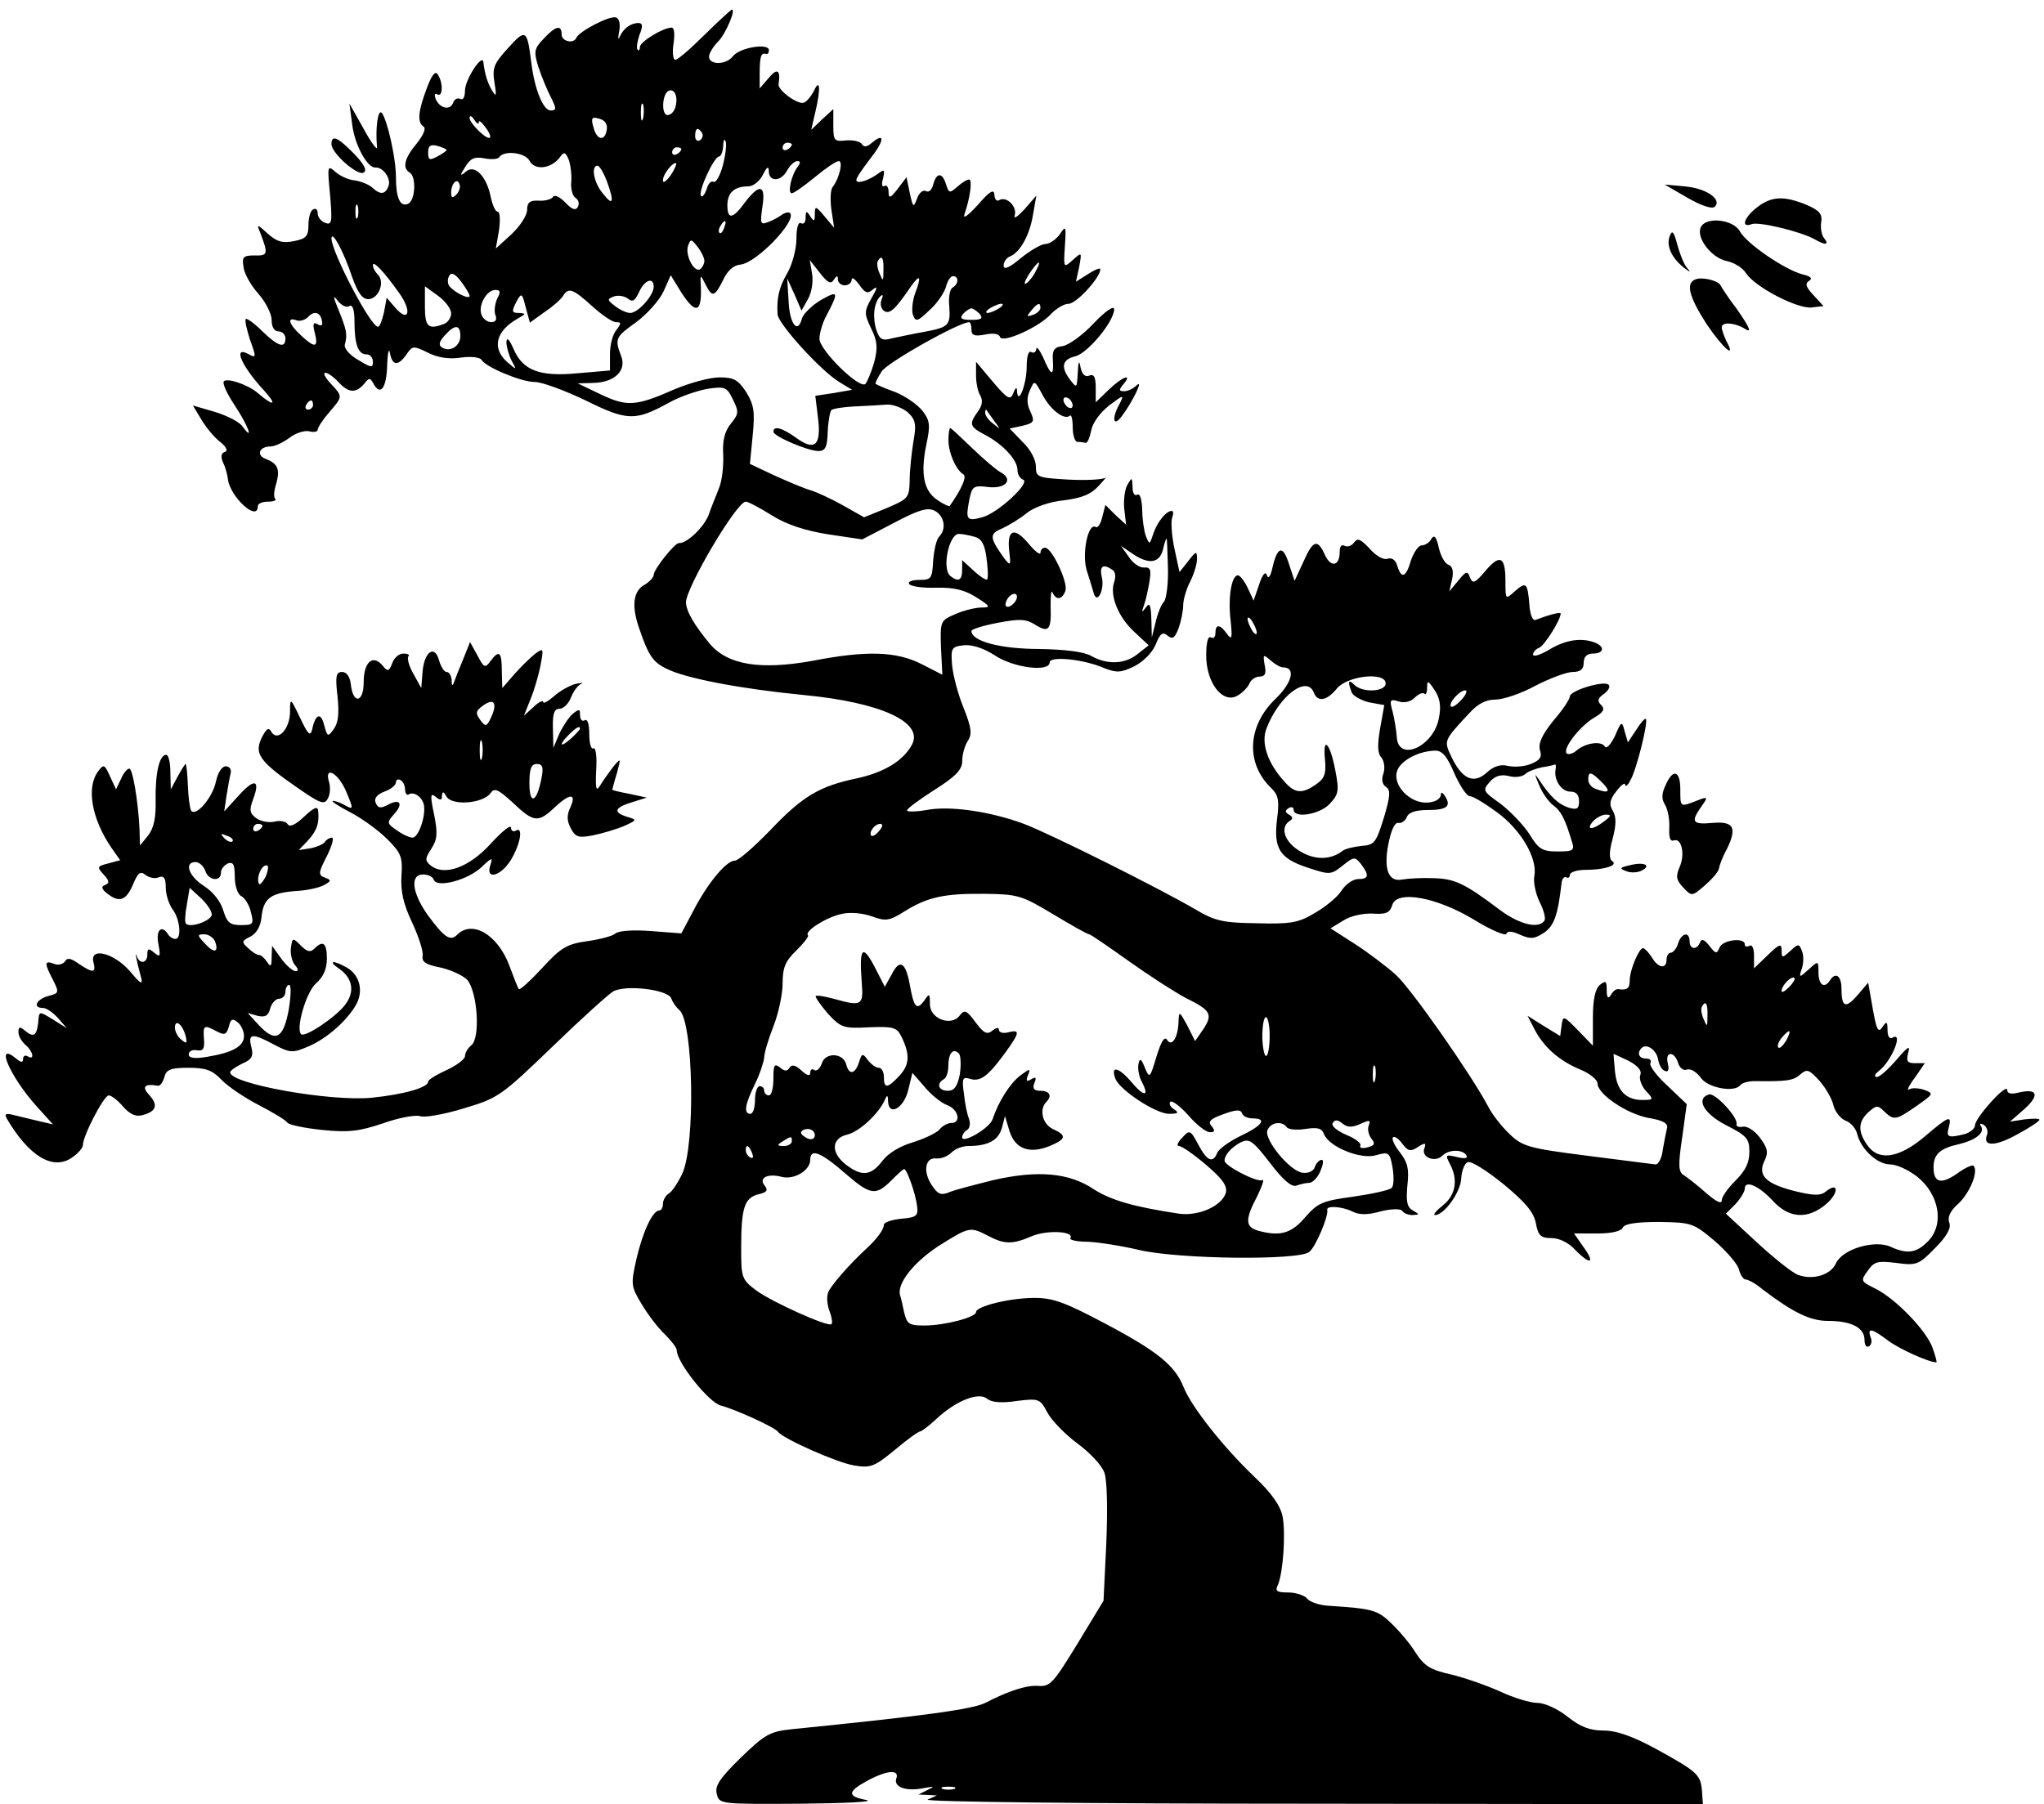 <?xml version="1.0" standalone="no"?>
<!DOCTYPE svg PUBLIC "-//W3C//DTD SVG 20010904//EN"
 "http://www.w3.org/TR/2001/REC-SVG-20010904/DTD/svg10.dtd">
<svg version="1.0" xmlns="http://www.w3.org/2000/svg"
 width="444pt" height="392pt" viewBox="0 0 444 392"
 preserveAspectRatio="xMidYMid meet">

<g transform="translate(0,392) scale(0.1,-0.1)"
fill="#000000" stroke="none">
<path d="M1530 3844 c-30 -30 -58 -54 -63 -54 -5 0 -7 16 -4 35 3 20 2 35 -4
35 -19 0 -69 -31 -69 -42 0 -6 -2 -9 -5 -6 -3 3 -1 17 4 32 8 19 7 26 -2 26
-17 0 -33 -12 -41 -30 -3 -8 -4 -3 -1 12 3 16 0 28 -7 30 -13 5 -80 -30 -86
-44 -6 -14 -32 -8 -32 7 0 22 -13 19 -39 -9 -21 -22 -22 -28 -11 -63 7 -21 19
-50 27 -65 12 -24 12 -28 -1 -28 -16 0 -35 46 -42 105 -9 71 -12 73 -50 31
-31 -34 -35 -43 -30 -75 5 -29 4 -33 -5 -18 -10 17 -16 36 -19 62 -2 20 -40
-38 -40 -62 0 -14 -4 -21 -10 -18 -6 3 -13 0 -16 -9 -7 -17 -30 -11 -38 10 -3
9 -1 12 4 9 12 -7 13 25 1 43 -5 9 -13 0 -24 -30 -19 -50 -21 -74 -7 -83 6 -4
0 -18 -15 -37 -26 -31 -32 -53 -15 -63 15 -9 12 -62 -4 -68 -17 -7 -26 13 -26
59 0 41 -19 125 -31 139 -8 8 -14 -33 -10 -75 1 -8 -13 10 -29 40 l-31 55 6
-45 c5 -44 33 -96 51 -94 16 1 34 -24 28 -40 -7 -19 -18 -20 -36 -3 -7 6 -24
13 -37 15 -14 1 -33 10 -43 19 -17 15 -17 12 -11 -51 5 -59 4 -66 -11 -60 -9
3 -16 13 -16 21 0 8 -4 11 -10 8 -6 -3 -10 -19 -10 -34 0 -24 -5 -30 -32 -35
-24 -5 -37 -1 -56 16 -23 21 -25 22 -17 3 18 -47 17 -51 -12 -50 -24 0 -28 -3
-24 -25 1 -14 16 -40 32 -58 16 -18 29 -44 29 -57 0 -16 6 -25 15 -25 8 0 15
-7 15 -15 0 -23 -16 -18 -51 16 -17 17 -33 28 -35 26 -3 -2 2 -23 9 -45 14
-39 14 -41 -4 -31 -34 18 -14 -27 35 -80 29 -32 21 -35 -14 -5 -22 19 -69 34
-74 25 -3 -5 8 -28 24 -52 28 -42 43 -81 17 -46 -6 10 -34 24 -60 32 l-48 14
18 -30 c10 -17 28 -39 41 -49 14 -11 18 -20 10 -22 -8 -3 -9 -11 -3 -24 5 -10
9 -26 10 -35 5 -39 65 -94 65 -59 0 6 10 10 22 10 12 0 19 3 16 6 -4 3 -3 18
2 33 9 32 3 44 -23 54 -21 8 -14 27 11 27 9 0 28 9 41 19 13 10 32 16 42 14
11 -3 19 -1 19 3 0 5 11 22 25 38 30 35 30 34 3 63 -12 13 -17 23 -11 23 5 0
18 -9 28 -20 22 -24 38 -25 56 -4 11 14 13 14 21 -1 15 -26 28 -7 29 43 1 26
4 37 6 25 5 -28 18 -29 36 -3 13 19 15 19 46 4 21 -11 47 -15 72 -11 21 3 42
1 45 -5 10 -16 86 -48 116 -48 15 0 64 -18 110 -40 91 -45 108 -45 181 -5 23
13 61 26 83 30 39 6 43 4 56 -23 13 -26 13 -31 -4 -52 -14 -17 -19 -37 -17
-69 1 -25 -3 -57 -9 -71 -5 -14 -16 -39 -22 -57 -10 -28 -48 -64 -65 -63 -9 1
-55 -57 -55 -69 0 -5 -9 -15 -19 -21 -25 -13 -30 -45 -13 -94 20 -59 30 -75
60 -89 41 -21 163 -44 297 -57 168 -16 262 -59 236 -108 -19 -35 -60 -60 -119
-73 -82 -17 -119 -39 -189 -113 -35 -36 -69 -66 -77 -66 -19 0 -61 -52 -91
-111 l-25 -47 -65 5 c-38 3 -70 1 -78 -5 -6 -6 -34 -13 -62 -17 -43 -6 -57
-14 -97 -58 -26 -28 -49 -49 -51 -46 -2 2 -11 25 -21 52 -25 66 -80 99 -113
66 -15 -15 -28 -6 -64 43 -34 48 -39 88 -10 88 11 0 21 -5 23 -11 6 -19 72 -2
103 26 24 23 26 23 20 5 -11 -33 23 -24 45 12 21 35 27 74 10 63 -5 -3 -10 0
-10 7 -1 7 -20 -9 -44 -35 -46 -51 -101 -72 -131 -47 -12 10 -12 15 2 36 13
20 14 34 6 74 -9 42 -8 48 3 39 11 -9 14 -8 14 2 1 10 3 10 10 -2 12 -20 78
-15 95 7 9 13 16 10 49 -20 45 -43 55 -44 90 -11 34 32 49 32 35 1 -8 -17 -8
-29 1 -46 10 -19 17 -21 48 -15 20 4 50 13 67 20 29 13 29 14 8 20 -32 10 -29
20 10 32 l32 10 -37 8 c-21 4 -38 8 -38 9 0 0 4 17 10 36 9 34 9 34 -8 14 -9
-12 -22 -30 -28 -40 -9 -15 -11 -9 -9 33 2 29 -1 50 -6 47 -5 -3 -9 11 -9 31
0 22 -4 34 -10 30 -5 -3 -10 1 -10 11 0 14 -2 14 -16 3 -8 -7 -21 -26 -29 -43
l-13 -31 -1 43 c-1 31 3 42 14 42 9 0 20 11 25 24 5 13 15 27 22 30 7 3 2 3
-12 0 -14 -4 -35 -16 -47 -27 -13 -11 -23 -17 -23 -12 0 4 -10 0 -21 -11 l-21
-19 14 35 c8 19 18 53 22 74 7 37 7 39 -11 26 -10 -8 -30 -27 -45 -44 l-27
-31 -1 38 c0 41 -6 46 -25 20 -11 -15 -14 -14 -28 13 l-16 29 -14 -35 c-8 -19
-17 -42 -20 -50 -4 -12 -6 -11 -6 3 -1 9 -5 17 -11 17 -5 0 -12 11 -16 24 -9
36 -32 21 -36 -22 l-3 -37 -17 31 c-10 17 -14 34 -11 38 4 3 -1 6 -11 6 -9 0
-20 -9 -24 -21 -7 -18 -10 -19 -21 -5 -21 25 -41 8 -41 -36 0 -45 -23 -49 -28
-5 -2 17 -9 27 -19 27 -13 0 -15 -9 -10 -52 4 -38 2 -58 -8 -72 -13 -18 -14
-17 -21 9 -7 28 -19 24 -26 -10 -4 -16 -9 -11 -26 25 -21 44 -22 45 -22 14 0
-37 -26 -66 -40 -45 -6 11 -10 9 -19 -7 -21 -39 -10 -55 80 -117 45 -31 54
-34 61 -20 5 8 6 24 3 35 -12 38 20 21 37 -20 16 -38 16 -40 -2 -30 -10 6 -22
10 -27 10 -4 -1 13 -12 38 -25 25 -13 61 -39 80 -58 30 -30 34 -39 31 -80 -2
-33 4 -61 23 -101 14 -30 25 -63 23 -73 -2 -13 7 -19 38 -25 23 -5 49 -17 59
-27 22 -26 29 -125 9 -142 -8 -6 -14 -17 -14 -24 0 -6 -18 -20 -40 -30 -22
-10 -40 -21 -40 -25 0 -13 -53 -28 -122 -35 -90 -9 -308 30 -308 55 0 4 12 12
26 19 21 9 25 16 20 36 -8 30 2 31 50 5 34 -18 40 -18 73 -4 41 17 87 58 106
94 15 30 5 64 -24 79 -29 16 -39 13 -14 -4 30 -21 34 -51 12 -79 -21 -27 -87
-71 -95 -63 -12 12 11 91 32 110 16 14 24 31 24 54 0 34 -8 41 -27 22 -9 -9
-16 -7 -30 7 -17 17 -18 17 -21 -5 -2 -12 2 -29 8 -37 8 -9 9 -14 2 -14 -6 0
-20 12 -31 27 l-20 28 -1 -25 c0 -20 -2 -22 -10 -10 -5 8 -13 15 -17 15 -5 0
-16 7 -24 15 -15 13 -14 16 5 25 13 7 22 22 24 42 4 41 20 53 74 57 23 1 51 7
62 13 16 9 16 11 2 16 -15 6 -15 10 4 47 11 22 16 40 11 40 -5 0 -12 -4 -15
-9 -3 -5 -17 -11 -31 -14 l-26 -4 20 21 c19 21 25 37 22 65 -1 10 -10 6 -30
-13 -18 -17 -31 -24 -36 -17 -3 6 -16 9 -28 6 -12 -3 -30 0 -40 7 -15 11 -16
18 -7 42 16 43 2 45 -32 7 l-31 -34 5 34 c3 19 7 41 9 49 2 8 -2 15 -11 15 -8
0 -17 -14 -21 -33 -7 -35 -44 -78 -54 -63 -3 6 -6 30 -7 55 -1 25 -3 46 -5 46
-1 0 -9 -12 -17 -27 l-15 -28 -1 38 c0 20 -4 37 -9 37 -15 0 -24 -40 -23 -99
1 -38 -4 -60 -16 -76 l-18 -22 -1 36 c-3 61 -15 131 -22 131 -5 0 -13 -10 -18
-22 l-11 -23 -13 28 c-12 27 -14 27 -26 11 -26 -35 -14 -103 29 -166 l19 -27
-26 -7 c-24 -6 -25 -8 -10 -24 13 -14 13 -19 3 -23 -9 -3 -8 -9 7 -20 25 -19
40 -13 55 24 10 23 15 27 26 18 8 -6 21 -9 29 -5 11 4 15 -2 15 -22 0 -16 7
-37 15 -48 16 -21 20 -64 6 -64 -6 0 -13 5 -16 10 -14 22 -27 9 -21 -21 5 -27
4 -30 -9 -19 -12 10 -15 10 -15 -4 0 -19 -17 -22 -23 -3 -5 14 0 -13 9 -45 5
-19 0 -17 -24 12 -35 40 -88 53 -79 19 6 -23 -1 -24 -32 -3 -17 12 -25 14 -30
5 -4 -6 -15 -9 -24 -5 -21 8 -21 1 -2 -35 14 -28 13 -29 -10 -35 -26 -7 -35
-26 -12 -26 8 0 22 -10 33 -22 l19 -22 -27 17 c-34 21 -33 21 -35 -4 -3 -29
-10 -34 -28 -19 -12 10 -15 10 -15 -3 0 -8 7 -20 15 -27 17 -14 21 -35 5 -25
-5 3 -10 1 -10 -6 0 -8 -4 -8 -15 1 -47 39 -14 -38 43 -102 l37 -41 -30 7
c-16 4 -41 10 -54 13 -19 5 -22 3 -16 -8 48 -81 99 -112 140 -85 14 9 25 22
25 28 0 20 45 107 56 108 6 0 20 -11 31 -24 15 -17 28 -23 42 -19 31 8 35 22
15 44 -17 18 -10 25 19 20 5 -1 11 8 14 19 4 16 14 20 52 20 38 0 52 -5 72
-26 13 -14 50 -39 81 -55 31 -16 59 -33 62 -38 3 -5 37 -12 75 -16 58 -6 81
-3 132 14 33 12 70 19 81 16 10 -4 54 4 96 17 74 22 81 27 192 134 63 61 123
115 132 120 28 15 118 4 126 -15 3 -9 11 -20 18 -26 30 -26 35 -292 6 -355 -9
-19 -22 -39 -29 -43 -7 -4 -13 -15 -13 -22 0 -8 -3 -15 -8 -15 -14 0 -35 -44
-49 -103 -13 -58 -13 -61 11 -101 13 -22 36 -52 50 -65 14 -14 26 -29 26 -35
0 -26 70 -114 96 -120 31 -8 117 -47 124 -57 11 -15 128 -67 165 -73 36 -6 44
-3 89 34 26 22 51 40 55 40 3 0 20 13 36 28 42 39 91 58 109 43 9 -8 32 -10
64 -5 49 6 51 5 67 -25 9 -17 38 -47 65 -67 27 -20 53 -47 59 -64 6 -18 7 -79
4 -154 l-6 -124 -57 -94 c-52 -85 -59 -93 -85 -91 -25 2 -65 -11 -115 -37 -29
-14 -131 -28 -419 -57 -49 -5 -59 -11 -112 -62 -46 -45 -57 -62 -52 -79 5 -22
8 -22 182 -21 97 1 161 4 143 8 -42 8 -42 18 2 42 43 23 70 25 63 5 -7 -19 22
-29 60 -21 23 4 24 4 8 -4 l-20 -10 20 -1 20 -1 -20 -9 c-11 -5 352 -9 832 -9
l852 -1 -2 28 c-3 36 -9 42 -98 91 -53 29 -88 41 -116 41 -30 0 -50 8 -78 30
-21 17 -50 30 -65 30 -16 0 -52 11 -82 25 -29 13 -77 30 -107 37 -44 10 -57
18 -76 47 -12 20 -37 49 -54 65 -29 28 -41 31 -134 37 -20 1 -42 8 -48 16 -6
7 -25 13 -41 13 -25 0 -29 3 -22 17 11 27 17 109 10 148 -5 24 -24 51 -62 87
-66 63 -136 151 -153 194 -19 47 -55 77 -170 138 -87 46 -113 56 -154 56 -53
0 -127 -18 -127 -31 0 -11 -68 -29 -112 -29 -33 0 -38 3 -44 28 -3 15 -7 32
-9 38 -7 25 29 71 84 107 67 42 68 42 107 22 36 -19 53 -19 95 -1 33 14 93 11
84 -4 -3 -4 14 -8 38 -8 23 -1 74 -9 112 -18 86 -20 347 -23 369 -4 14 11 42
78 39 91 -3 10 31 8 54 -3 15 -8 34 -8 62 0 24 6 43 6 47 1 3 -5 13 -9 22 -9
16 1 16 1 1 10 -13 7 -15 20 -12 54 4 36 1 50 -16 72 -12 15 -19 30 -15 33 3
3 12 -3 20 -14 12 -16 18 -18 34 -7 16 10 18 9 14 -3 -8 -19 23 -32 39 -16 14
14 44 14 52 1 4 -7 -3 -8 -20 -4 -25 6 -26 5 -16 -14 19 -35 13 -69 -15 -91
-15 -12 -22 -21 -17 -21 20 0 56 50 57 80 1 16 7 32 14 35 8 3 42 -19 78 -48
47 -39 65 -60 70 -84 5 -28 11 -33 34 -33 17 0 37 -10 51 -25 33 -34 45 -31
19 5 l-21 30 51 0 c31 0 52 5 55 13 4 8 29 12 78 12 70 -1 75 -2 120 -40 26
-22 50 -50 54 -62 3 -13 10 -23 15 -23 5 0 22 -9 36 -21 67 -51 104 -69 143
-69 51 0 79 -15 79 -41 0 -11 4 -18 10 -14 5 3 7 12 3 20 -7 21 3 19 40 -9 25
-18 87 -46 103 -46 2 0 -2 14 -8 31 -13 38 -82 109 -126 130 -30 15 -31 16
-15 38 14 20 21 22 62 17 44 -6 49 -4 84 32 26 26 36 44 31 56 -4 11 2 25 19
40 26 24 45 71 34 83 -3 3 -20 -5 -36 -17 -35 -24 -51 -20 -51 14 0 28 14 41
55 50 37 9 57 25 48 39 -4 6 -1 7 6 3 7 -5 10 -14 7 -22 -10 -26 19 -25 67 2
26 14 47 28 47 31 0 3 -14 3 -32 1 l-32 -5 32 28 c33 30 28 45 -14 35 -16 -4
-24 -2 -24 6 -1 16 -70 -61 -70 -77 0 -7 -10 -15 -22 -19 -36 -9 -41 -7 -35
14 7 28 1 26 -53 -20 -56 -47 -100 -53 -124 -18 -21 30 -20 51 3 72 17 15 20
15 34 1 21 -20 25 -19 70 12 37 26 38 27 17 35 -12 4 -27 5 -33 1 -6 -4 -1 8
12 25 l22 32 -21 0 c-17 0 -20 4 -15 23 5 17 -1 13 -25 -15 -18 -21 -37 -38
-43 -38 -7 0 -5 6 4 13 28 21 55 88 29 72 -6 -3 -10 4 -10 17 0 18 -2 20 -10
8 -11 -17 -14 -9 -25 55 l-7 40 -23 -27 c-26 -30 -35 -27 -35 14 0 28 -13 37
-25 18 -12 -19 -25 -10 -25 17 0 26 0 26 -21 7 -21 -19 -22 -19 -15 2 4 12 4
29 0 38 -6 16 -8 16 -25 0 -18 -16 -19 -16 -19 1 0 16 -5 14 -30 -10 l-30 -29
0 28 c0 15 -4 25 -10 21 -6 -3 -10 -2 -10 3 0 16 -49 10 -55 -7 -6 -14 -8 -14
-22 4 -11 14 -17 16 -20 8 -7 -18 -23 -16 -23 2 0 22 -18 18 -25 -5 -3 -11
-11 -20 -16 -20 -5 0 -9 -7 -9 -15 0 -21 -18 -19 -32 5 -7 11 -16 20 -19 20
-9 0 -29 -48 -29 -70 0 -18 -6 -22 -26 -19 -4 0 -11 -5 -15 -13 -6 -9 -9 -6
-9 11 0 20 -2 21 -15 11 -10 -9 -15 -31 -15 -72 l0 -60 -32 33 c-32 33 -33 33
-36 11 l-3 -23 -36 22 -35 22 15 -29 c20 -39 54 -69 100 -88 20 -8 37 -22 37
-30 0 -23 63 -66 111 -75 31 -5 43 -12 40 -22 -2 -8 -6 -29 -9 -46 -2 -18 -9
-33 -16 -33 -6 1 -73 9 -149 19 -126 16 -140 20 -168 47 -17 16 -38 43 -46 59
-37 70 -167 256 -201 287 -20 18 -61 49 -89 67 l-53 34 28 17 c15 10 43 16 64
15 29 -2 37 2 42 18 9 34 97 18 179 -32 36 -22 67 -35 69 -30 2 7 13 6 30 -2
23 -10 31 -9 51 4 23 15 31 39 39 109 1 9 6 14 10 12 4 -3 8 0 8 5 0 6 15 11
34 11 41 0 72 10 58 19 -7 4 -7 21 1 49 8 31 8 47 0 61 -8 13 -7 23 8 42 10
13 19 20 19 14 0 -5 6 -2 11 9 13 20 40 129 34 134 -2 2 -12 -9 -21 -24 l-18
-27 -7 24 c-6 23 -7 23 -21 -10 -9 -18 -18 -29 -22 -23 -8 13 -42 8 -62 -9 -8
-7 -17 -9 -21 -6 -9 10 26 56 57 76 23 13 27 20 18 29 -9 9 -8 15 7 25 10 8
14 17 8 20 -13 8 -83 -14 -83 -26 0 -6 -16 -30 -36 -53 -25 -31 -33 -50 -29
-64 5 -15 0 -22 -20 -30 -15 -6 -37 -7 -50 -4 -16 4 -31 -1 -46 -15 -28 -25
-53 -14 -76 34 -17 36 -18 35 39 96 18 20 36 29 56 29 17 0 56 13 87 30 31 16
68 30 81 30 17 0 24 6 24 20 0 13 7 20 20 20 24 0 27 15 4 24 -29 11 -63 6
-98 -15 -20 -12 -36 -17 -36 -11 0 5 6 12 14 15 11 5 46 60 46 74 0 4 -26 -3
-55 -14 -6 -2 -12 13 -13 34 -4 47 -7 50 -32 28 -20 -18 -20 -18 -20 23 0 53
-12 59 -44 21 -22 -26 -27 -28 -33 -14 -5 15 -8 15 -25 -6 l-20 -24 6 26 c4
18 1 29 -8 32 -8 3 -17 20 -21 38 -5 23 -10 28 -16 18 -4 -8 -14 -14 -21 -14
-7 0 -17 -15 -23 -32 -11 -38 -21 -42 -30 -12 -4 13 -12 18 -21 15 -9 -3 -25
6 -39 22 -20 21 -26 24 -34 13 -5 -7 -14 -10 -20 -7 -7 4 -11 -1 -11 -13 0
-31 -19 -35 -32 -7 -16 36 -26 33 -47 -15 l-19 -41 -12 36 c-13 42 -25 40 -36
-7 -4 -19 -9 -26 -12 -17 -3 10 -10 2 -17 -20 l-12 -35 -13 28 c-7 15 -17 27
-21 27 -14 0 -22 -48 -16 -98 4 -39 3 -44 -8 -29 -15 21 -25 22 -25 1 0 -8 -4
-12 -10 -9 -6 4 -10 -11 -10 -39 0 -59 35 -105 67 -88 11 6 23 18 27 27 3 8
13 15 22 15 12 0 15 7 11 25 -4 24 -3 24 13 10 9 -8 21 -15 27 -15 28 0 20
-33 -16 -68 -62 -59 -66 -141 -9 -195 15 -15 17 -27 12 -66 -8 -64 5 -86 66
-106 48 -16 51 -16 76 4 25 20 27 20 40 4 19 -25 17 -33 -6 -33 -11 0 -27 -11
-36 -25 -8 -13 -34 -35 -57 -48 -36 -22 -53 -25 -127 -23 -75 1 -91 5 -135 31
-79 46 -313 163 -371 185 -73 27 -161 40 -212 30 -23 -4 -42 -4 -42 -1 0 4 27
24 60 45 46 29 60 44 60 62 0 14 5 33 12 44 10 15 8 29 -9 72 -12 29 -23 71
-25 93 -3 37 -1 40 25 43 18 2 43 -6 68 -22 40 -27 119 -37 119 -15 0 14 73 7
117 -12 28 -11 37 -11 66 3 20 10 39 29 47 47 10 25 15 29 26 20 11 -9 16 -5
24 16 5 14 10 37 10 50 0 12 7 36 15 51 8 16 15 38 15 49 0 19 -2 18 -19 -4
l-19 -24 -11 51 c-6 28 -8 58 -5 67 3 8 3 15 -1 15 -12 0 -32 -25 -40 -50 -8
-24 -8 -24 -16 -5 -4 11 -8 37 -8 58 -1 23 -5 36 -11 32 -6 -3 -10 4 -10 17
-1 21 -1 22 -11 5 -6 -10 -9 -34 -7 -53 l4 -34 -23 21 -22 22 -7 -27 c-3 -14
-10 -24 -14 -21 -17 10 -31 -60 -19 -96 6 -19 13 -41 15 -49 8 -24 24 11 17
37 -5 23 3 29 23 15 7 -4 8 -15 4 -27 -10 -29 9 -76 44 -108 l31 -29 -24 -19
c-27 -22 -66 -24 -101 -4 -16 9 -56 14 -113 15 -84 0 -147 17 -147 39 0 4 26
12 58 18 47 9 61 8 80 -4 30 -19 36 -12 34 40 0 23 1 36 4 30 8 -18 21 -16 28
3 7 17 -29 94 -44 94 -6 0 -10 -5 -10 -11 0 -6 -12 3 -26 20 -31 37 -47 31
-42 -16 4 -32 3 -33 -10 -17 -33 46 -34 54 -5 66 15 7 40 22 54 34 16 12 48
24 80 27 39 5 59 13 76 32 13 14 19 22 14 17 -6 -4 -42 -6 -80 -4 -68 4 -71 5
-71 29 0 14 -12 37 -29 53 l-28 29 28 6 c25 6 27 9 17 31 -8 16 -8 31 -1 46
10 23 10 22 27 -9 17 -33 48 -57 60 -46 3 3 6 -8 6 -25 0 -18 5 -32 10 -32 6
0 13 -1 18 -2 4 -1 9 11 12 26 3 17 19 39 39 55 32 24 33 24 23 4 -18 -32 -14
-52 4 -28 23 30 49 83 33 68 -7 -7 -19 -13 -27 -13 -12 0 -12 3 -2 15 21 25
-2 17 -32 -12 l-28 -27 0 32 c0 23 -4 30 -14 26 -9 -4 -16 3 -19 18 -3 17 -5
13 -6 -12 -2 -33 -2 -34 -16 -16 -22 29 -18 45 11 52 27 7 84 76 84 102 0 9
-18 -3 -44 -30 -24 -26 -55 -48 -68 -50 -18 -2 -23 -9 -21 -31 2 -36 -4 -34
-21 6 -8 17 -15 26 -15 19 -1 -7 -5 -10 -11 -7 -6 4 -10 -9 -10 -32 0 -38 -19
-86 -21 -53 0 10 -3 9 -8 -4 -6 -16 -12 -14 -44 24 l-37 44 0 -30 c0 -16 4
-35 9 -43 6 -10 5 -22 -5 -35 -20 -28 -18 -33 16 -51 38 -20 70 -54 70 -76 0
-10 6 -19 12 -21 18 -6 -56 -74 -89 -82 -33 -9 -36 -5 -28 36 6 31 9 34 40 30
38 -5 57 15 30 31 -10 5 -38 29 -63 53 -25 24 -46 44 -48 44 -2 0 -4 -12 -4
-26 0 -27 16 -65 33 -75 7 -5 -4 -31 -30 -68 -1 -2 -13 3 -26 12 -31 20 -38
58 -25 121 9 42 8 52 -8 73 -11 14 -37 32 -59 41 -22 8 -41 16 -43 18 -2 1 4
13 13 27 13 20 168 107 190 107 3 0 5 -7 5 -16 0 -13 7 -15 29 -11 18 4 31 2
33 -5 5 -15 87 22 112 51 11 11 27 21 37 21 17 0 69 57 69 75 0 4 -12 -1 -26
-10 l-27 -17 7 32 c6 33 6 33 -14 15 -20 -18 -20 -17 -17 30 3 44 2 46 -11 26
-8 -11 -22 -21 -31 -21 -9 0 -33 -14 -54 -31 -25 -21 -37 -26 -37 -16 0 8 6
17 14 20 22 9 43 47 50 92 l7 40 -26 -30 c-15 -16 -24 -22 -21 -13 6 19 -18
43 -34 33 -5 -3 -10 2 -10 12 -1 13 -10 8 -36 -22 -22 -24 -33 -32 -29 -20 13
38 17 75 10 75 -5 0 -16 -7 -26 -16 -16 -14 -18 -14 -24 5 -8 27 -21 27 -28 0
-3 -12 -10 -18 -16 -14 -6 3 -15 -4 -19 -16 -8 -21 -9 -20 -16 12 l-7 34 -19
-25 c-16 -21 -20 -22 -20 -7 0 10 -4 16 -9 13 -5 -4 -7 4 -3 16 4 19 3 21 -9
12 -21 -16 -49 -25 -49 -15 0 5 14 25 30 46 31 39 33 59 4 35 -11 -10 -18 -10
-22 -3 -4 6 -19 9 -34 8 -26 -3 -28 -1 -28 33 l0 35 -24 -22 -24 -23 9 39 c12
51 10 74 -3 46 -6 -12 -16 -24 -22 -26 -13 -5 -57 27 -55 40 5 31 -3 36 -21
14 l-20 -23 0 31 c0 38 3 47 13 44 4 -2 7 2 7 8 0 16 -63 6 -78 -13 -14 -19
-52 -20 -52 -1 0 7 9 22 20 33 16 16 40 72 29 69 -2 -1 -29 -25 -59 -55z m-64
-160 c-3 -8 -10 -14 -16 -14 -14 0 -12 47 3 53 14 5 21 -17 13 -39z m-69 -21
c-3 -10 -5 -4 -5 12 0 17 2 24 5 18 2 -7 2 -21 0 -30z m-357 -9 c0 6 6 1 14
-10 8 -10 13 -21 10 -23 -6 -6 -44 31 -44 43 0 6 5 4 10 -4 5 -8 10 -11 10 -6z
m278 -16 c-4 -26 -22 -23 -29 6 -6 20 -3 23 13 18 12 -3 18 -12 16 -24z m207
-7 c3 -5 1 -12 -5 -16 -5 -3 -10 1 -10 9 0 18 6 21 15 7z m45 -71 c-6 -22 -15
-38 -20 -35 -5 3 -12 -4 -15 -16 -4 -11 -9 -18 -12 -15 -8 8 28 86 39 86 4 0
8 10 9 23 0 12 3 17 5 10 3 -6 0 -30 -6 -53z m-600 34 c0 -2 -9 -8 -20 -14
-17 -9 -20 -8 -20 9 0 14 5 18 20 14 11 -3 20 -7 20 -9z m750 12 c0 -3 -4 -8
-10 -11 -5 -3 -10 -1 -10 4 0 6 5 11 10 11 6 0 10 -2 10 -4z m-240 -10 c0 -3
-4 -8 -10 -11 -5 -3 -10 -1 -10 4 0 6 5 11 10 11 6 0 10 -2 10 -4z m-330 -25
c11 -22 47 -18 66 7 9 13 12 12 19 -4 4 -10 7 -32 6 -48 -2 -16 3 -32 9 -36 7
-4 9 -13 5 -20 -5 -8 -13 -5 -27 10 -12 12 -23 18 -27 12 -3 -5 -17 -9 -31 -8
-19 1 -25 -4 -25 -20 0 -12 -15 -35 -34 -53 l-34 -31 7 40 c3 22 2 40 -3 40
-5 0 -11 14 -15 32 -9 45 -35 72 -54 55 -13 -11 -14 -9 -1 11 11 18 20 22 41
18 15 -3 29 -2 32 2 10 16 56 11 66 -7z m306 -33 c-9 -12 -16 -17 -16 -10 0
14 23 42 29 37 1 -2 -4 -14 -13 -27z m277 20 c-14 -18 -23 -58 -13 -58 4 0 27
16 50 35 23 19 46 35 52 35 10 0 1 -38 -13 -56 -5 -5 -6 -28 -3 -50 l6 -39
-21 25 c-19 23 -21 23 -21 5 0 -17 -2 -17 -10 -5 -8 13 -10 12 -10 -3 0 -10
-4 -15 -10 -12 -6 4 -10 -10 -10 -34 0 -22 -9 -55 -19 -73 -19 -32 -24 -55
-22 -91 1 -20 93 -122 134 -147 l28 -17 -40 -7 -40 -6 6 -49 c7 -59 -7 -72
-48 -42 -29 21 -49 27 -49 13 0 -10 75 -42 98 -42 15 0 19 9 20 42 1 23 5 44
8 47 3 3 27 7 52 8 26 1 57 3 70 4 13 0 32 -7 44 -17 17 -16 19 -26 12 -64 -4
-25 -8 -63 -8 -84 -1 -38 -3 -40 -50 -60 l-49 -20 -46 26 c-25 14 -57 29 -71
33 -14 4 -49 19 -78 32 l-53 25 6 62 c5 51 3 66 -14 94 -18 27 -27 32 -58 32
-21 0 -65 -12 -98 -26 -84 -37 -103 -38 -160 -11 l-50 24 34 1 c46 1 73 27 60
59 -14 37 -12 41 33 73 23 17 50 47 59 66 l16 36 22 -36 c33 -52 47 -46 43 19
-1 18 0 18 10 -2 15 -30 20 -29 39 9 9 20 23 32 37 33 35 3 124 96 108 112 -3
3 -11 1 -18 -4 -7 -5 -21 -13 -31 -16 -15 -6 -16 -2 -11 33 8 49 -6 52 -38 10
-26 -36 -38 -38 -38 -6 0 27 15 41 45 41 11 0 25 11 32 25 9 18 13 20 13 8 0
-24 27 -23 40 2 6 11 16 20 22 20 7 0 7 -4 1 -12z m-415 -31 c17 -47 14 -56
-8 -28 -20 23 -27 61 -12 61 4 0 13 -15 20 -33z m-327 -30 c-8 -8 -11 -7 -11
4 0 20 13 34 18 19 3 -7 -1 -17 -7 -23z m-214 -49 c-3 -7 -5 -2 -5 12 0 14 2
19 5 13 2 -7 2 -19 0 -25z m796 -23 c-3 -9 -8 -14 -10 -11 -3 3 -2 9 2 15 9
16 15 13 8 -4z m-808 -107 c12 -34 22 -48 35 -48 22 0 37 37 21 53 -6 6 -11
15 -11 21 0 11 25 -15 58 -62 27 -38 20 -64 -9 -31 l-19 22 -6 -32 c-4 -17 -9
-31 -13 -31 -16 0 -101 163 -101 192 1 19 27 -30 45 -84z m765 35 c0 -6 -4
-14 -9 -18 -14 -8 -34 33 -26 52 5 14 7 14 20 -3 8 -10 15 -24 15 -31z m389
-20 c0 -25 -1 -25 -8 -8 -5 11 -7 23 -4 28 8 14 13 7 12 -20z m-108 -21 c7 10
9 10 9 1 0 -7 7 -13 15 -13 8 0 15 6 15 12 0 7 7 2 16 -10 13 -19 19 -21 30
-11 11 9 10 3 -3 -19 -16 -29 -16 -33 -1 -65 14 -28 15 -43 7 -74 -6 -21 -15
-42 -19 -47 -12 -13 -100 73 -100 98 0 11 6 32 13 46 30 57 29 60 -10 38 -20
-12 -38 -30 -41 -40 -9 -35 -27 -12 -29 38 l-3 49 16 -35 15 -35 14 25 c8 14
12 38 9 55 l-5 30 22 -28 c17 -22 24 -25 30 -15z m439 19 c-5 -11 -15 -23 -21
-27 -6 -3 -3 5 6 20 20 30 30 35 15 7z m-1230 -54 c0 -9 -36 9 -45 23 -3 6 -3
15 1 21 4 8 13 4 25 -12 10 -13 19 -28 19 -32z m968 6 c-6 -16 -8 -38 -5 -47
6 -16 10 -15 36 10 17 15 32 38 36 51 3 13 10 23 15 23 13 0 13 -17 -1 -25 -6
-4 -9 -22 -7 -40 3 -42 -1 -46 -54 -56 -24 -4 -55 -11 -70 -14 -21 -6 -27 -3
-34 17 -9 27 -6 59 7 73 7 7 8 4 4 -6 -4 -10 -1 -20 6 -25 12 -7 24 4 58 54
20 28 23 22 9 -15z m-568 14 c0 -19 -34 -57 -51 -57 -8 0 -23 7 -33 15 -17 13
-18 15 -2 21 9 3 22 1 30 -5 10 -8 15 -5 24 14 12 27 32 34 32 12z m-440 -58
c0 -9 -7 -20 -16 -23 -34 -13 -41 -6 -41 38 l0 44 29 -21 c15 -11 28 -28 28
-38z m100 32 c-5 -11 -7 -27 -4 -35 4 -10 1 -16 -9 -16 -8 0 -18 7 -21 16 -8
20 11 54 30 54 11 0 12 -4 4 -19z m206 -16 c21 -19 44 -35 52 -35 12 0 12 -2
1 -17 -8 -9 -14 -32 -14 -52 l0 -36 -70 -6 c-83 -8 -120 6 -140 54 -9 20 -14
25 -15 14 0 -10 5 -28 11 -40 12 -22 12 -22 -10 -3 -33 30 -24 67 24 94 18 10
18 11 2 12 -15 0 -16 3 -6 23 12 22 13 21 21 -11 l9 -33 32 23 c18 12 36 28
40 35 12 19 21 16 63 -22z m-527 0 c7 4 11 -8 11 -34 0 -49 8 -71 26 -71 8 0
14 -7 14 -16 0 -14 -4 -13 -32 4 -18 10 -31 25 -29 33 6 22 4 32 -13 74 -13
31 -13 36 -2 21 8 -10 19 -15 25 -11z m1411 -5 c-8 -5 -19 -10 -25 -10 -5 0
-3 5 5 10 8 5 20 10 25 10 6 0 3 -5 -5 -10z m90 1 c0 -5 -7 -12 -16 -15 -14
-5 -15 -4 -4 9 14 17 20 19 20 6z m-1560 -34 c0 -5 -5 -5 -11 -1 -9 5 -10 -1
-5 -20 8 -32 0 -33 -31 -4 -26 24 -30 40 -9 32 8 -3 20 1 27 9 14 14 28 6 29
-16z m1428 21 c8 -10 4 -13 -18 -13 -22 0 -26 3 -18 13 6 6 14 12 18 12 4 0
12 -6 18 -12z m-1128 -48 c0 -22 -22 -36 -40 -25 -8 5 -6 13 6 26 22 25 34 24
34 -1z m1330 -151 c0 -6 -4 -7 -10 -4 -5 3 -10 11 -10 16 0 6 5 7 10 4 6 -3
10 -11 10 -16z m-1650 1 c0 -5 -5 -10 -11 -10 -5 0 -7 5 -4 10 3 6 8 10 11 10
2 0 4 -4 4 -10z m1480 -35 c14 -19 14 -19 -2 -6 -10 7 -18 18 -18 24 0 6 1 8
3 6 1 -2 9 -13 17 -24z m-483 -205 c32 -20 72 -33 122 -41 l74 -11 69 36 c55
29 73 34 89 26 21 -12 25 -40 9 -56 -6 -6 -11 -29 -13 -52 -2 -39 -4 -42 -30
-42 -16 0 -26 -4 -22 -9 3 -5 29 -9 58 -8 40 1 63 -5 88 -21 30 -19 32 -22 11
-22 -12 0 -38 -6 -56 -14 -33 -14 -34 -15 -32 -73 l3 -59 -45 23 c-55 28 -120
30 -238 7 -112 -20 -183 -9 -222 37 -34 41 -51 70 -52 90 0 32 110 219 130
219 5 0 30 -13 57 -30z m439 -46 c16 -4 23 -16 27 -47 3 -23 4 -44 1 -46 -2
-2 -15 6 -29 19 l-25 23 0 -21 c0 -23 -8 -27 -25 -14 -20 14 -4 92 18 92 7 0
22 -3 33 -6z m421 -66 c1 -35 -3 -69 -9 -76 -6 -6 -14 -27 -18 -45 l-8 -32 -1
40 c-1 31 -4 37 -12 25 -9 -12 -10 -11 -4 5 4 11 9 34 12 52 4 25 2 31 -12 30
-9 -1 -24 9 -33 23 l-17 24 25 -17 c35 -24 58 -21 66 8 3 14 7 25 8 25 1 0 2
-28 3 -62z m-329 -70 c-2 -6 -10 -14 -16 -16 -7 -2 -10 2 -6 12 7 18 28 22 22
4z m522 -73 c0 -5 -5 -3 -10 5 -5 8 -10 20 -10 25 0 6 5 3 10 -5 5 -8 10 -19
10 -25z m280 -110 c0 -18 -50 -21 -68 -3 -13 13 -15 8 -6 -16 3 -8 21 -18 38
-22 l33 -6 -9 -50 c-6 -35 -6 -54 2 -63 7 -8 9 -24 5 -36 -5 -13 -2 -24 6 -29
10 -7 9 -20 -5 -67 -17 -54 -20 -59 -49 -61 -17 -2 -35 -6 -41 -11 -26 -20
-61 -20 -93 0 -33 20 -43 51 -22 65 8 5 8 9 -1 14 -9 5 -9 9 -1 14 6 4 11 2
11 -3 0 -20 56 -11 78 12 20 21 21 29 13 71 -11 60 -28 80 -23 27 3 -31 0 -42
-19 -55 -31 -22 -47 -20 -70 7 -36 40 -50 83 -38 114 27 71 88 117 103 78 8
-21 28 -18 50 9 23 28 106 37 106 11z m116 -73 c-10 -64 -90 -100 -92 -42 -1
14 -5 38 -9 54 -7 25 -6 28 13 22 12 -4 26 -1 35 8 8 8 17 12 21 9 3 -4 6 2 6
13 0 16 2 16 16 -5 11 -16 15 -34 10 -59z m49 38 c-10 -11 -20 -18 -23 -15 -7
6 18 35 31 35 5 0 2 -9 -8 -20z m-2107 -36 c-11 -24 -13 -24 -25 -8 -10 14
-10 19 5 30 24 18 33 8 20 -22z m192 -27 c0 -2 -9 -12 -20 -22 -24 -21 -27
-14 -4 9 15 15 24 20 24 13z m-213 -64 c-3 -10 -5 -2 -5 17 0 19 2 27 5 18 2
-10 2 -26 0 -35z m2112 -33 c12 -27 27 -50 34 -50 7 0 33 -16 59 -35 52 -38
88 -100 81 -138 -3 -13 3 -39 11 -56 9 -17 14 -36 11 -41 -12 -19 -54 -9 -97
23 -78 59 -99 68 -146 69 -26 1 -55 -1 -66 -3 -30 -6 -41 22 -30 78 6 30 14
47 22 45 7 -1 15 5 18 13 4 10 20 15 44 15 43 0 53 8 39 30 -5 8 -9 10 -9 4 0
-7 -8 -14 -18 -16 -47 -13 -99 44 -71 78 16 19 46 32 75 33 16 1 27 -11 43
-49z m-1983 -12 c-10 -52 -26 -58 -26 -10 0 32 4 42 16 42 13 0 15 -7 10 -32z
m2203 20 c-4 -23 13 -48 32 -48 13 0 19 -7 19 -21 0 -16 -4 -19 -22 -14 -22 7
-40 23 -65 61 -10 15 -10 13 0 -11 6 -16 20 -36 30 -44 17 -12 26 -28 41 -78
7 -21 4 -23 -31 -23 -33 0 -41 5 -61 38 -13 20 -42 50 -63 66 -38 27 -39 29
-23 47 11 13 24 17 41 13 13 -4 29 -2 36 4 6 6 23 12 37 15 14 2 26 5 28 6 2
0 2 -5 1 -11z m101 -28 c20 -20 15 -25 -14 -14 -9 3 -16 12 -16 20 0 19 6 18
30 -6z m-2600 -16 c0 -8 4 -13 8 -10 11 7 30 -6 33 -24 4 -24 -12 -70 -25 -70
-6 0 -22 7 -34 16 -22 15 -22 17 -6 35 21 23 13 35 -14 20 -16 -8 -21 -7 -26
5 -4 9 3 18 19 24 14 5 25 14 25 20 0 6 5 8 10 5 6 -3 10 -13 10 -21z m2604
-69 c-25 -19 -40 -19 -24 0 7 8 20 15 28 15 13 0 12 -3 -4 -15z m-2914 -9 c0
-3 -4 -8 -10 -11 -5 -3 -10 -1 -10 4 0 6 5 11 10 11 6 0 10 -2 10 -4z m1340
-11 c-7 -9 -15 -13 -17 -11 -7 7 7 26 19 26 6 0 6 -6 -2 -15z m-1405 -23 c-3
-3 -11 0 -18 7 -9 10 -8 11 6 5 10 -3 15 -9 12 -12z m-59 -64 c6 -21 34 -25
34 -4 0 8 7 16 15 20 12 4 15 -3 15 -29 0 -19 6 -38 14 -42 8 -4 18 -20 21
-35 7 -26 5 -28 -22 -28 -24 0 -30 6 -38 32 -6 20 -23 41 -42 53 -33 21 -44
52 -18 52 8 0 17 -9 21 -19z m131 -13 c-7 -13 -14 -20 -15 -14 -5 14 6 39 17
39 5 0 4 -11 -2 -25z m-117 -82 c0 -13 -46 -30 -56 -20 -3 3 -2 21 2 42 l6 36
24 -22 c13 -12 24 -28 24 -36z m1827 1 c40 -24 75 -44 79 -44 3 0 42 -27 87
-59 45 -32 101 -68 124 -80 53 -26 58 -35 37 -67 l-18 -26 -17 34 c-17 31 -18
32 -19 8 -1 -35 -15 -56 -25 -39 -6 8 -13 -5 -23 -37 -14 -47 -15 -48 -25 -24
-8 20 -11 22 -14 8 -2 -9 1 -27 7 -38 18 -34 5 -34 -24 1 -27 31 -44 34 -33 5
10 -25 88 -76 116 -76 20 0 23 2 11 10 -8 5 -11 12 -8 16 4 4 22 -10 40 -30
17 -20 38 -36 46 -36 11 0 12 3 4 13 -9 10 -3 16 25 26 27 10 38 11 41 2 2 -6
12 -11 23 -11 32 0 22 -15 -26 -38 -25 -12 -48 -29 -51 -37 -9 -23 -22 -18
-41 18 -17 32 -19 33 -35 15 -10 -10 -13 -18 -7 -18 6 0 32 -18 59 -41 35 -30
46 -45 43 -60 -8 -29 -59 -52 -102 -46 -99 15 -147 29 -185 53 -53 36 -122 42
-218 20 -40 -10 -83 -21 -95 -26 -19 -8 -26 -5 -39 15 -20 30 -14 61 10 58 11
-1 25 5 33 13 8 8 24 14 36 14 43 0 65 12 73 38 l7 27 10 -33 c12 -38 43 -50
87 -32 36 15 38 23 7 37 -23 11 -30 43 -14 59 13 13 7 24 -13 24 -14 0 -18 5
-13 17 5 12 3 14 -7 8 -10 -6 -12 -4 -7 9 6 15 5 15 -17 -1 -22 -17 -47 -56
-60 -95 -6 -19 -66 -54 -66 -39 0 5 5 13 11 16 6 4 7 14 4 24 -4 9 -9 33 -11
54 -5 34 -3 38 13 33 22 -7 39 5 76 56 32 44 34 52 7 45 -11 -3 -20 0 -20 5 0
6 -5 6 -14 -1 -12 -10 -19 -6 -37 18 -19 26 -24 28 -34 15 -18 -25 -65 -8 -65
24 0 24 -1 25 -13 7 -16 -21 -22 -14 -31 37 -9 48 -22 55 -39 21 l-15 -27 -23
45 c-26 49 -33 39 -27 -37 4 -49 -1 -51 -61 -34 -19 5 -36 8 -39 6 -2 -2 10
-19 26 -38 29 -31 34 -33 90 -30 52 2 60 0 70 -20 19 -39 18 -61 -4 -85 -26
-28 -34 -29 -34 -3 0 11 -5 20 -11 20 -7 0 -17 8 -24 17 -11 15 -13 15 -19 -5
-9 -27 -22 -28 -28 -4 -7 25 -46 26 -53 1 -4 -11 -11 -17 -16 -14 -5 4 -9 1
-9 -6 0 -8 -7 -6 -19 5 -13 12 -21 14 -26 6 -5 -8 -11 -8 -21 1 -12 9 -14 5
-14 -25 0 -20 -4 -36 -10 -36 -5 0 -10 5 -10 10 0 6 -4 10 -10 10 -5 0 -10
-13 -10 -30 0 -16 -4 -30 -10 -30 -15 0 -12 20 10 65 11 22 19 48 20 57 0 10
9 40 20 68 11 28 20 70 20 93 0 35 6 49 30 72 16 16 28 31 25 33 -8 9 40 39
72 46 19 5 47 2 67 -5 30 -11 38 -10 71 11 50 31 86 39 175 38 70 -1 79 -3
147 -44z m-1820 -59 c9 -25 -2 -27 -22 -5 -17 18 -17 20 -1 20 9 0 19 -7 23
-15z m3419 -100 c-9 -9 -16 -13 -16 -8 0 12 22 34 28 28 2 -2 -3 -11 -12 -20z
m-3259 -50 c-12 -63 -29 -71 -66 -31 l-23 25 21 -6 c17 -4 24 0 28 16 3 11 12
21 19 21 8 0 14 7 14 15 0 8 4 15 8 15 5 0 4 -25 -1 -55z m3082 -12 c0 -25 -1
-25 -8 -8 -5 11 -7 23 -4 28 8 14 13 7 12 -20z m-3179 -44 c0 -22 -24 -36 -79
-45 -28 -5 -41 -3 -41 5 0 7 8 11 18 9 13 -2 17 3 15 25 -2 30 0 31 28 16 17
-9 21 -7 26 10 4 17 8 19 19 10 8 -6 14 -20 14 -30z m2228 1 c0 -22 -3 -42 -7
-44 -4 -3 -8 15 -9 39 0 25 3 45 8 45 4 0 8 -18 8 -40z m-2355 0 c4 -17 3 -19
-9 -9 -8 6 -14 18 -14 26 0 20 16 8 23 -17z m3477 -11 c-7 -11 -14 -18 -17
-15 -3 3 0 12 7 21 18 21 23 19 10 -6z m-278 -42 c2 -11 8 -22 15 -24 7 -3 9
3 6 16 -7 27 14 28 22 2 3 -11 12 -18 19 -15 8 3 21 -5 30 -17 15 -23 75 -34
87 -16 3 4 17 8 30 8 70 -1 84 1 99 14 15 13 19 12 42 -13 14 -16 28 -40 31
-55 4 -14 16 -28 26 -32 10 -3 22 -16 25 -28 8 -34 44 -67 72 -67 14 0 40 -12
59 -27 47 -38 59 -102 24 -139 -25 -26 -45 -30 -82 -13 -35 16 -105 -5 -119
-36 -11 -25 -50 -37 -82 -25 -12 4 -52 36 -89 70 l-68 63 21 21 c11 12 20 27
20 33 0 20 30 7 60 -25 36 -40 77 -42 117 -8 28 24 27 50 -1 27 -11 -9 -25 -9
-63 0 -66 16 -85 34 -71 65 10 20 8 29 -9 52 -11 15 -28 26 -37 24 -9 -2 -15
1 -14 5 5 14 -47 70 -60 65 -29 -9 -11 -42 38 -67 45 -23 50 -29 50 -58 0 -24
-9 -41 -30 -62 -16 -16 -30 -35 -30 -43 0 -9 -12 -3 -34 16 -19 17 -41 34 -49
39 -11 7 -12 21 -3 81 l10 73 -42 40 c-24 22 -40 44 -37 49 3 6 -1 10 -9 10
-16 0 -21 12 -10 23 11 11 33 -5 36 -26z m-1517 -31 c-5 -26 -12 -36 -26 -36
-20 0 -26 15 -9 25 6 3 10 16 10 29 0 27 10 40 23 27 4 -4 5 -25 2 -45z m1453
29 c20 -11 29 -21 25 -31 -3 -8 3 -24 12 -34 18 -19 17 -20 -7 -20 -36 0 -56
20 -60 63 -2 20 -3 37 -3 37 1 0 16 -7 33 -15z m-551 -42 c-3 -10 -5 -4 -5 12
0 17 2 24 5 18 2 -7 2 -21 0 -30z m-930 -54 c25 -9 32 -39 9 -39 -7 0 -19 -6
-25 -14 -7 -8 -33 -20 -58 -28 -28 -8 -54 -24 -66 -40 -25 -33 -45 -35 -80 -8
-33 26 -31 57 4 65 25 6 67 44 81 75 5 12 7 11 7 -3 2 -34 35 -14 44 25 l9 37
26 -30 c14 -17 36 -35 49 -40z m898 -41 c20 9 23 9 18 -4 -3 -8 0 -20 6 -28 9
-11 7 -15 -9 -19 -11 -3 -18 -1 -15 4 3 4 -10 15 -30 23 -21 9 -34 20 -30 26
5 8 11 7 21 -1 11 -9 21 -9 39 -1z m-160 -7 c3 -5 21 -7 40 -4 27 4 36 2 41
-11 11 -28 80 -56 113 -46 28 8 30 6 36 -27 3 -20 3 -39 -2 -44 -5 -5 -42 -13
-83 -19 -68 -9 -78 -14 -105 -45 -30 -35 -54 -42 -102 -29 -28 8 -29 24 -2 75
11 23 16 38 11 35 -11 -6 -82 31 -82 42 0 13 15 29 35 40 19 9 26 4 64 -45 28
-37 47 -53 57 -49 9 3 21 6 28 6 7 0 18 11 24 25 6 14 8 25 3 25 -5 0 -12 -7
-15 -16 -3 -9 -15 -14 -27 -12 -28 4 -83 72 -76 92 7 18 32 21 42 7z m-1025
-17 c0 -8 -6 -11 -15 -8 -8 4 -15 9 -15 13 0 4 7 8 15 8 8 0 15 -6 15 -13z
m-50 -14 c0 -5 -8 -10 -17 -10 -15 0 -16 2 -3 10 19 12 20 12 20 0z m-86 -26
c3 -8 2 -12 -4 -9 -6 3 -10 10 -10 16 0 14 7 11 14 -7z m205 -46 c52 -45 64
-46 97 -13 14 14 26 25 28 25 6 0 25 -54 28 -80 3 -22 -1 -25 -34 -28 -21 -2
-38 -8 -38 -13 0 -10 -15 -31 -38 -52 -37 -34 -78 -81 -83 -95 -4 -10 -2 -28
3 -41 5 -13 7 -26 4 -28 -7 -7 -129 48 -163 73 -32 24 -33 28 -33 92 0 88 7
109 37 117 19 4 22 9 14 19 -14 17 7 27 37 19 27 -7 62 14 62 37 0 26 23 17
79 -32z m234 -1335 c-7 -2 -19 -2 -25 0 -7 3 -2 5 12 5 14 0 19 -2 13 -5z"/>
<path d="M720 3607 c0 -20 57 -70 70 -62 8 5 1 18 -21 41 -35 36 -49 42 -49
21z"/>
<path d="M3666 3490 c30 -17 53 -25 59 -19 16 16 -19 40 -65 44 l-44 4 50 -29z"/>
<path d="M3816 3469 c-28 -22 -35 -45 -11 -36 15 6 107 -16 137 -33 24 -14 32
-12 20 3 -5 6 -8 22 -6 34 3 18 -4 26 -32 38 -49 20 -76 19 -108 -6z"/>
<path d="M3694 3425 c-9 -23 24 -65 56 -72 16 -3 36 -15 43 -27 20 -30 112
-78 143 -74 l25 3 -22 24 c-16 17 -19 25 -9 31 8 5 3 10 -15 14 -38 10 -122
67 -136 94 -15 26 -76 32 -85 7z"/>
<path d="M3627 3407 c-8 -21 4 -47 30 -68 16 -12 17 -12 6 1 -6 8 -15 31 -20
50 -7 27 -11 31 -16 17z"/>
<path d="M3683 3313 c-22 -8 -14 -38 24 -97 35 -52 66 -79 43 -37 -5 11 -10
24 -10 30 0 12 27 10 48 -2 19 -13 14 0 -17 44 -17 22 -31 44 -33 48 -4 11
-40 20 -55 14z"/>
<path d="M3618 2214 c-9 -19 -9 -30 -1 -43 6 -10 10 -32 9 -50 -1 -21 2 -30
10 -27 17 6 25 -31 12 -59 -8 -19 -7 -27 8 -43 19 -20 19 -20 47 4 16 14 30
30 31 37 1 7 8 26 17 42 23 47 15 61 -31 57 -44 -4 -48 2 -24 36 15 21 14 22
-11 12 -36 -14 -35 -14 -35 25 0 41 -16 46 -32 9z"/>
<path d="M3540 2040 c-22 -5 -23 -7 -7 -13 10 -4 26 -3 34 2 21 11 4 19 -27
11z"/>
</g>
</svg>
